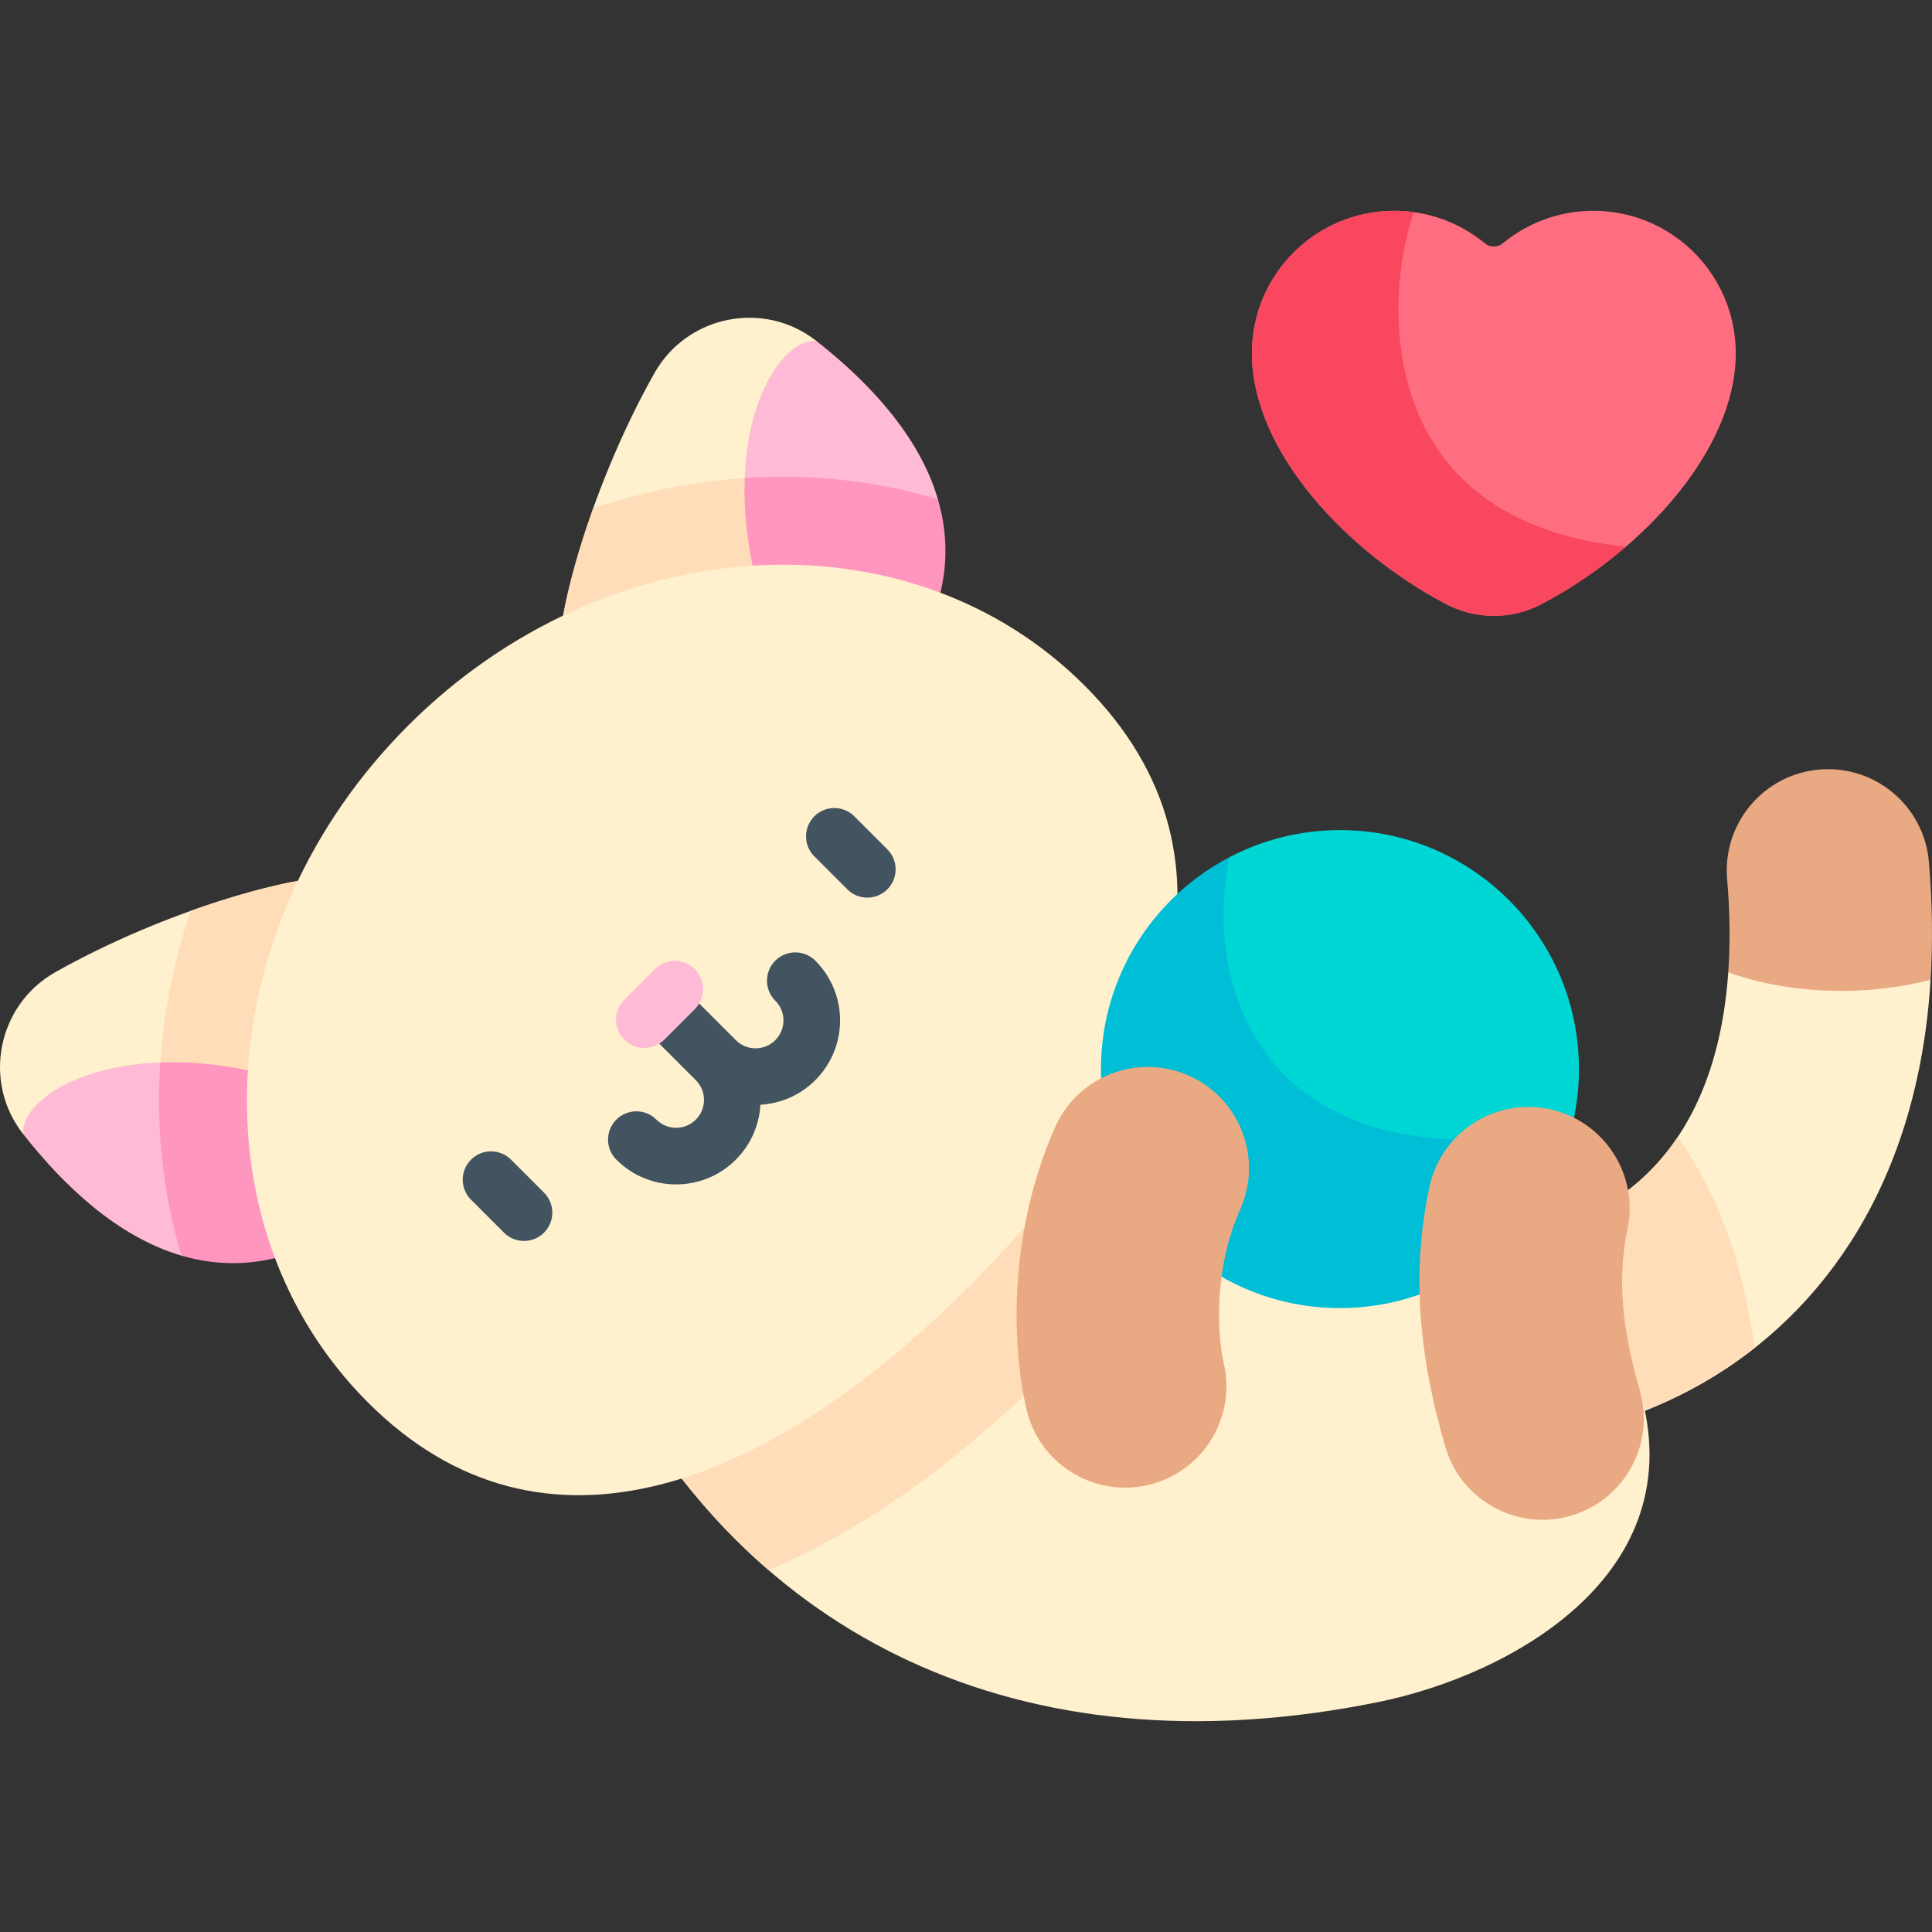 <svg id="Capa_1" enable-background="new 0 0 512 512" height="512" viewBox="0 0 512 512" width="512" xmlns="http://www.w3.org/2000/svg"><rect x="0" y="0" width="512" height="512" fill="#333333" stroke="none"/><g><path d="m458.007 257.666c-1.824 26.204-10.986 46.064-27.039 58.139-19.979 15.024-45.916 15.239-62.758 8.786-13.838-5.301-29.357 1.618-34.657 15.457-5.303 13.839 1.617 29.356 15.456 34.658 63.364 24.276 156.055-8.371 162.616-115.04-17.899-10.846-39.462-9.696-53.618-2z" fill="#fff0ce"/><path d="m465.103 357.144c-.681-4.281-1.515-8.403-2.315-12.361-3.125-15.484-8.728-29.757-18.126-43.535-3.796 5.674-8.362 10.548-13.693 14.558-19.979 15.024-45.916 15.239-62.758 8.786-13.838-5.301-29.357 1.618-34.657 15.457-5.303 13.839 1.617 29.356 15.456 34.658 36.308 13.91 82.244 9.121 116.093-17.563z" fill="#ffddb9"/><path d="m511.18 228.399c-1.255-14.766-14.235-25.708-29.011-24.464-14.767 1.256-25.719 14.244-24.464 29.011.746 8.767.837 17.015.301 24.72 13.167 4.844 33.282 7.18 53.618 2 .604-9.798.497-20.206-.444-31.267z" fill="#e9a982"/><path d="m161.095 360.979c-21.592-42.223-4.867-93.955 37.356-115.546 42.223-21.593 93.955-4.867 115.546 37.356.335.656.642 1.207.911 1.664 2.646.139 7.761.011 16.129-1.679 34.874-7.041 69.063 8.115 87.939 35.743 6.292 9.21.567 24.125 2.915 35.746 2.224 11.011 8.176 5.207 12.661 14.138 14.353 48.714-34.042 75.545-69.515 82.71-95.551 19.295-167.214-18.309-203.942-90.132z" fill="#fff0ce"/><path d="m331.037 282.774c-8.368 1.69-13.483 1.818-16.129 1.679-.269-.457-.575-1.009-.911-1.664-21.591-42.223-73.323-58.95-115.546-37.356-42.223 21.591-58.949 73.323-37.357 115.546 11.111 21.728 25.424 40.318 42.624 55.154 24.755-10.519 50.044-28.451 74.903-53.309 26.979-26.979 45.652-54.037 55.699-80.648-1.093.178-2.188.377-3.283.598z" fill="#ffddb9"/><path d="m205.288 169.631c10.998-39.666 14.609-60.089 10.998-79.326-13.849-10.856-34.218-6.76-42.857 8.571-16.148 28.658-25.756 62.571-25.335 75.63z" fill="#fff0ce"/><path d="m205.288 169.631c4.887-17.626 8.311-31.446 10.296-43.057-19.324-1.071-39.183 1.641-58.39 8.157-6.073 16.961-9.349 32.033-9.099 39.775z" fill="#ffddb9"/><path d="m248.552 132.289c-5.038-17.144-18.809-31.435-32.266-41.984-8.004-.332-18.084 13.433-18.929 36.367 14.592 9.502 35.835 11.188 51.195 5.617z" fill="#ffbbd5"/><path d="m248.552 132.289c3.032 10.317 2.902 21.666-2.364 33.857l-40.9 3.486c-6.276-16.37-8.375-30.927-7.931-42.96 17.481-1.165 34.828.709 51.195 5.617z" fill="#ff96c0"/><path d="m85.429 289.49c-39.666 10.998-60.089 14.609-79.326 10.998-10.856-13.849-6.76-34.218 8.571-42.857 28.658-16.148 62.571-25.756 75.63-25.335z" fill="#fff0ce"/><path d="m85.429 289.49c-17.626 4.887-31.446 8.312-43.057 10.296-1.071-19.324 1.641-39.183 8.156-58.39 16.961-6.073 32.033-9.349 39.775-9.099z" fill="#ffddb9"/><path d="m48.087 332.754c-17.144-5.038-31.435-18.809-41.984-32.266-.332-8.004 13.433-18.084 36.367-18.929 9.502 14.593 11.188 35.835 5.617 51.195z" fill="#ffbbd5"/><path d="m48.087 332.754c10.317 3.031 21.666 2.902 33.857-2.364l3.486-40.9c-16.37-6.276-30.927-8.375-42.96-7.931-1.165 17.481.709 34.828 5.617 51.195z" fill="#ff96c0"/><path d="m287.442 181.688c-46.582-46.582-126.867-41.821-179.322 10.634s-57.216 132.74-10.634 179.322 106.827 21.78 159.282-30.674 77.256-112.7 30.674-159.282z" fill="#fff0ce"/><g><g><g fill="#425460"><path d="m133.563 326.667-8.741-8.742c-2.929-2.929-2.929-7.678 0-10.607s7.678-2.929 10.606 0l8.741 8.742c2.929 2.929 2.929 7.678 0 10.607-2.928 2.929-7.678 2.93-10.606 0z"/><path d="m224.546 235.684-8.742-8.741c-2.929-2.929-2.929-7.677 0-10.606s7.678-2.93 10.606 0l8.742 8.741c2.929 2.929 2.929 7.677 0 10.607-2.928 2.928-7.677 2.928-10.606-.001z"/><path d="m216.066 254.588c-2.93-2.929-7.678-2.928-10.607.001s-2.928 7.678.001 10.607c2.889 2.888 2.888 7.564 0 10.454-2.889 2.889-7.565 2.889-10.454 0l-14.848-14.848c-2.929-2.929-6.017-1.268-8.945 1.661-2.929 2.929-4.59 6.017-1.661 8.945l14.848 14.848c2.889 2.89 2.889 7.564 0 10.454-2.889 2.888-7.565 2.889-10.454 0-2.93-2.928-7.678-2.929-10.607 0s-2.929 7.678-.001 10.607c8.751 8.751 22.916 8.751 31.667 0 4.039-4.039 6.21-9.251 6.512-14.549 5.298-.302 10.51-2.473 14.549-6.512 8.752-8.752 8.752-22.917 0-31.668z"/></g><path d="m170.746 277.712c-1.919 0-3.839-.732-5.303-2.197-2.929-2.929-2.929-7.678 0-10.606l8.078-8.077c2.929-2.929 7.678-2.929 10.607 0s2.929 7.678 0 10.607l-8.078 8.077c-1.465 1.464-3.385 2.196-5.304 2.196z" fill="#ffbbd5"/></g></g><path d="m416.425 299.226c1.314-5.082 2.015-10.411 2.015-15.904 0-34.98-28.357-63.337-63.337-63.337-10.576 0-20.538 2.606-29.303 7.19-29.205 45.771 1.908 130.576 90.625 72.051z" fill="#00d6d3"/><path d="m416.425 299.226c-80.709 15.426-97.997-36.285-90.624-72.051-20.224 10.577-34.034 31.743-34.034 56.147 0 34.98 28.357 63.337 63.337 63.337 29.486 0 54.265-20.151 61.321-47.433z" fill="#00bed6"/><path d="m304.149 393.564c-14.448 3.3-28.835-5.736-32.136-20.183-4.195-18.365-4.397-47.631 7.62-74.687 6.017-13.545 21.871-19.648 35.416-13.632 13.544 6.015 19.647 21.871 13.633 35.415-7.144 16.083-6.095 33.308-4.349 40.951 3.3 14.448-5.736 28.835-20.184 32.136z" fill="#e9a982"/><path d="m383.034 383.439c-7.443-25.499-8.792-47.367-4.243-68.818 3.073-14.498 17.322-23.761 31.816-20.684 14.497 3.074 23.758 17.318 20.684 31.816-2.637 12.44-1.602 25.992 3.26 42.648 4.153 14.226-4.014 29.125-18.24 33.278-14.225 4.153-29.125-4.015-33.277-18.24z" fill="#e9a982"/><path d="m331.768 93.601c0 26.159 25.425 52.888 51.558 66.54 7.855 4.103 17.254 4.103 25.109 0 26.133-13.652 51.558-40.381 51.558-66.54 0-20.841-16.895-37.736-37.736-37.736-9.113 0-17.471 3.232-23.992 8.611-1.381 1.139-3.389 1.139-4.77 0-6.521-5.379-14.878-8.611-23.992-8.611-20.84 0-37.735 16.895-37.735 37.736z" fill="#ff6e80"/><path d="m374.663 56.216c-1.687-.231-3.409-.351-5.159-.351-20.841 0-37.736 16.895-37.736 37.736 0 26.159 25.425 52.888 51.558 66.54 7.855 4.103 17.254 4.103 25.109 0 7.76-4.054 15.457-9.26 22.444-15.262-66.275-6.824-64.451-64.541-56.216-88.663z" fill="#f8475e"/></g></svg>